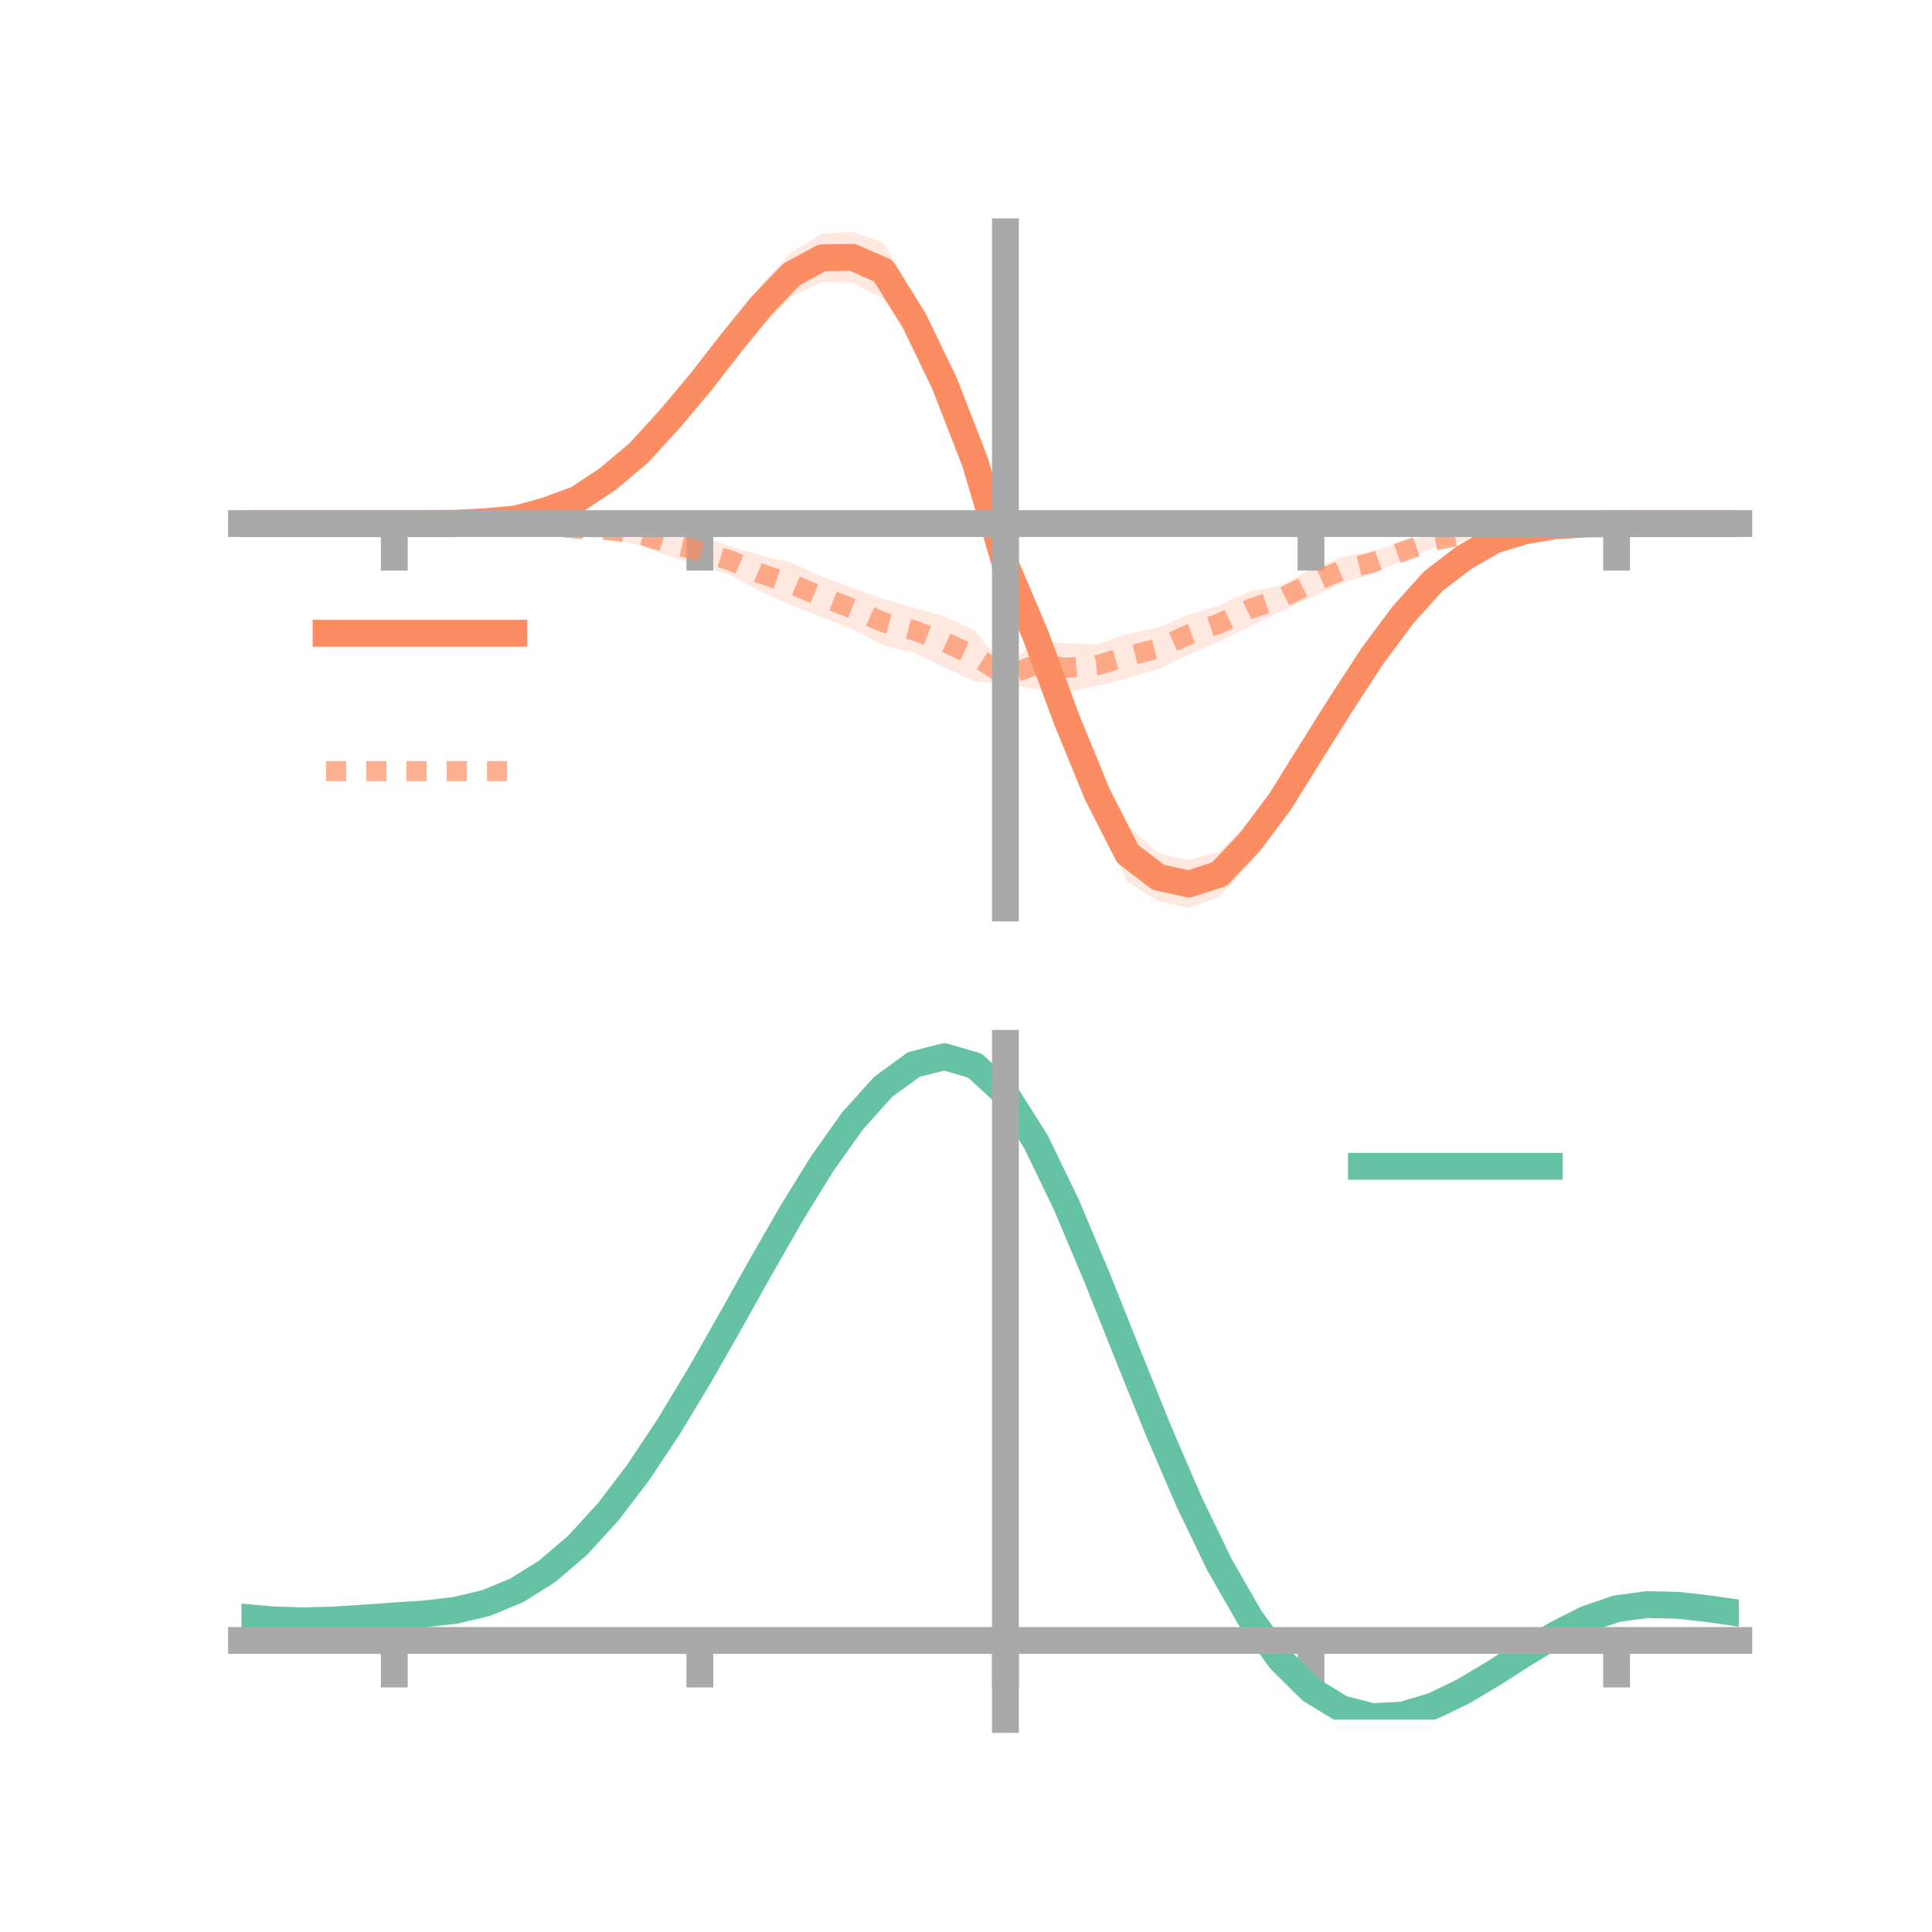 <?xml version="1.0" encoding="utf-8" standalone="no"?>
<!DOCTYPE svg PUBLIC "-//W3C//DTD SVG 1.1//EN"
  "http://www.w3.org/Graphics/SVG/1.1/DTD/svg11.dtd">
<!-- Created with matplotlib (https://matplotlib.org/) -->
<svg height="144pt" version="1.1" viewBox="0 0 144 144" width="144pt" xmlns="http://www.w3.org/2000/svg" xmlns:xlink="http://www.w3.org/1999/xlink">
 <defs>
  <style type="text/css">*{stroke-linecap:butt;stroke-linejoin:round;}</style>
 </defs>
 <g id="figure_1">
  <g id="patch_1">
   <path d="M 0 144 
L 144 144 
L 144 0 
L 0 0 
z
" style="fill:none;"/>
  </g>
  <g id="axes_1">
   <g id="patch_2">
    <path d="M 18 67.68 
L 129.6 67.68 
L 129.6 17.28 
L 18 17.28 
z
" style="fill:none;"/>
   </g>
   <g id="PolyCollection_1">
    <path clip-path="url(#p4238d2b3b5)" d="M 18 39.029 
L 18 39.029 
L 20.278 39.029 
L 22.555 39.029 
L 24.833 39.029 
L 27.11 39.029 
L 29.388 39.029 
L 31.665 38.974 
L 33.943 38.884 
L 36.22 38.719 
L 38.498 38.362 
L 40.776 37.622 
L 43.053 36.613 
L 45.331 34.981 
L 47.608 32.788 
L 49.886 30.208 
L 52.163 27.242 
L 54.441 24.378 
L 56.718 21.232 
L 58.996 18.801 
L 61.273 17.411 
L 63.551 17.28 
L 65.829 18.082 
L 68.106 21.884 
L 70.384 26.312 
L 72.661 31.986 
L 74.939 41.405 
L 77.216 44.974 
L 79.494 51.297 
L 81.771 57.287 
L 84.049 61.534 
L 86.327 63.6 
L 88.604 64.101 
L 90.882 63.462 
L 93.159 61.188 
L 95.437 58.393 
L 97.714 54.808 
L 99.992 51.373 
L 102.269 47.842 
L 104.547 45.206 
L 106.824 42.697 
L 109.102 41.185 
L 111.38 39.975 
L 113.657 39.41 
L 115.935 39.068 
L 118.212 39.016 
L 120.49 39.029 
L 122.767 39.029 
L 125.045 39.029 
L 127.322 39.029 
L 129.6 39.029 
L 129.6 39.029 
L 129.6 39.029 
L 127.322 39.029 
L 125.045 39.029 
L 122.767 39.029 
L 120.49 39.029 
L 118.212 39.101 
L 115.935 39.292 
L 113.657 39.724 
L 111.38 40.548 
L 109.102 41.965 
L 106.824 43.943 
L 104.547 46.504 
L 102.269 50.007 
L 99.992 53.469 
L 97.714 57.289 
L 95.437 61.028 
L 93.159 64.332 
L 90.882 66.853 
L 88.604 67.68 
L 86.327 67.172 
L 84.049 65.752 
L 81.771 61.047 
L 79.494 55.917 
L 77.216 49.894 
L 74.939 42.718 
L 72.661 36.795 
L 70.384 30.775 
L 68.106 25.764 
L 65.829 22.291 
L 63.551 21.083 
L 61.273 21.02 
L 58.996 22.099 
L 56.718 24.425 
L 54.441 26.891 
L 52.163 29.885 
L 49.886 32.332 
L 47.608 34.731 
L 45.331 36.383 
L 43.053 37.777 
L 40.776 38.456 
L 38.498 38.979 
L 36.22 39.045 
L 33.943 39.111 
L 31.665 39.059 
L 29.388 39.029 
L 27.11 39.029 
L 24.833 39.029 
L 22.555 39.029 
L 20.278 39.029 
L 18 39.029 
z
" style="fill:#fc8d62;fill-opacity:0.2;"/>
   </g>
   <g id="PolyCollection_2">
    <path clip-path="url(#p4238d2b3b5)" d="M 18 39.029 
L 18 39.029 
L 20.278 39.029 
L 22.555 39.029 
L 24.833 39.029 
L 27.11 39.029 
L 29.388 39.029 
L 31.665 38.989 
L 33.943 38.842 
L 36.22 38.796 
L 38.498 38.649 
L 40.776 38.715 
L 43.053 38.836 
L 45.331 38.868 
L 47.608 38.987 
L 49.886 39.573 
L 52.163 39.964 
L 54.441 40.711 
L 56.718 41.403 
L 58.996 41.948 
L 61.273 42.974 
L 63.551 43.824 
L 65.829 44.643 
L 68.106 45.294 
L 70.384 45.942 
L 72.661 46.995 
L 74.939 49.787 
L 77.216 47.725 
L 79.494 47.959 
L 81.771 48.019 
L 84.049 47.239 
L 86.327 46.772 
L 88.604 45.802 
L 90.882 45.125 
L 93.159 44.072 
L 95.437 43.647 
L 97.714 42.4 
L 99.992 41.524 
L 102.269 41.062 
L 104.547 40.439 
L 106.824 39.763 
L 109.102 39.411 
L 111.38 39.319 
L 113.657 39.139 
L 115.935 38.992 
L 118.212 39.013 
L 120.49 39.029 
L 122.767 39.029 
L 125.045 39.029 
L 127.322 39.029 
L 129.6 39.029 
L 129.6 39.029 
L 129.6 39.029 
L 127.322 39.029 
L 125.045 39.029 
L 122.767 39.029 
L 120.49 39.03 
L 118.212 39.081 
L 115.935 39.28 
L 113.657 39.508 
L 111.38 39.923 
L 109.102 40.323 
L 106.824 40.856 
L 104.547 41.78 
L 102.269 42.792 
L 99.992 43.49 
L 97.714 44.558 
L 95.437 45.581 
L 93.159 46.711 
L 90.882 47.816 
L 88.604 48.772 
L 86.327 49.881 
L 84.049 50.566 
L 81.771 51.144 
L 79.494 51.582 
L 77.216 51.385 
L 74.939 50.948 
L 72.661 50.797 
L 70.384 49.749 
L 68.106 48.657 
L 65.829 48.103 
L 63.551 46.908 
L 61.273 46 
L 58.996 45.114 
L 56.718 44.12 
L 54.441 42.845 
L 52.163 42.167 
L 49.886 41.451 
L 47.608 40.611 
L 45.331 40.166 
L 43.053 39.979 
L 40.776 39.659 
L 38.498 39.257 
L 36.22 39.128 
L 33.943 39.135 
L 31.665 39.055 
L 29.388 39.029 
L 27.11 39.029 
L 24.833 39.029 
L 22.555 39.029 
L 20.278 39.029 
L 18 39.029 
z
" style="fill:#fc8d62;fill-opacity:0.2;"/>
   </g>
   <g id="matplotlib.axis_1">
    <g id="xtick_1">
     <g id="line2d_1">
      <defs>
       <path d="M 0 0 
L 0 3.5 
" id="m3bf94d283f" style="stroke:#a9a9a9;stroke-width:2;"/>
      </defs>
      <g>
       <use style="fill:#a9a9a9;stroke:#a9a9a9;stroke-width:2;" x="29.388" xlink:href="#m3bf94d283f" y="39.029"/>
      </g>
     </g>
    </g>
    <g id="xtick_2">
     <g id="line2d_2">
      <g>
       <use style="fill:#a9a9a9;stroke:#a9a9a9;stroke-width:2;" x="52.163" xlink:href="#m3bf94d283f" y="39.029"/>
      </g>
     </g>
    </g>
    <g id="xtick_3">
     <g id="line2d_3">
      <g>
       <use style="fill:#a9a9a9;stroke:#a9a9a9;stroke-width:2;" x="74.939" xlink:href="#m3bf94d283f" y="39.029"/>
      </g>
     </g>
    </g>
    <g id="xtick_4">
     <g id="line2d_4">
      <g>
       <use style="fill:#a9a9a9;stroke:#a9a9a9;stroke-width:2;" x="97.714" xlink:href="#m3bf94d283f" y="39.029"/>
      </g>
     </g>
    </g>
    <g id="xtick_5">
     <g id="line2d_5">
      <g>
       <use style="fill:#a9a9a9;stroke:#a9a9a9;stroke-width:2;" x="120.49" xlink:href="#m3bf94d283f" y="39.029"/>
      </g>
     </g>
    </g>
   </g>
   <g id="matplotlib.axis_2"/>
   <g id="line2d_6">
    <path clip-path="url(#p4238d2b3b5)" d="M 18 39.029 
L 20.278 39.029 
L 22.555 39.029 
L 24.833 39.029 
L 27.11 39.029 
L 29.388 39.029 
L 31.665 39.016 
L 33.943 38.997 
L 36.22 38.882 
L 38.498 38.67 
L 40.776 38.039 
L 43.053 37.195 
L 45.331 35.682 
L 47.608 33.759 
L 49.886 31.27 
L 52.163 28.564 
L 54.441 25.634 
L 56.718 22.828 
L 58.996 20.45 
L 61.273 19.215 
L 63.551 19.181 
L 65.829 20.187 
L 68.106 23.824 
L 70.384 28.543 
L 72.661 34.39 
L 74.939 42.062 
L 77.216 47.434 
L 79.494 53.607 
L 81.771 59.167 
L 84.049 63.643 
L 86.327 65.386 
L 88.604 65.89 
L 90.882 65.158 
L 93.159 62.76 
L 95.437 59.71 
L 97.714 56.048 
L 99.992 52.421 
L 102.269 48.924 
L 104.547 45.855 
L 106.824 43.32 
L 109.102 41.575 
L 111.38 40.261 
L 113.657 39.567 
L 115.935 39.18 
L 118.212 39.058 
L 120.49 39.029 
L 122.767 39.029 
L 125.045 39.029 
L 127.322 39.029 
L 129.6 39.029 
" style="fill:none;stroke:#fc8d62;stroke-linecap:square;stroke-width:2;"/>
   </g>
   <g id="line2d_7">
    <path clip-path="url(#p4238d2b3b5)" d="M 18 39.029 
L 20.278 39.029 
L 22.555 39.029 
L 24.833 39.029 
L 27.11 39.029 
L 29.388 39.029 
L 31.665 39.022 
L 33.943 38.989 
L 36.22 38.962 
L 38.498 38.953 
L 40.776 39.187 
L 43.053 39.407 
L 45.331 39.517 
L 47.608 39.799 
L 49.886 40.512 
L 52.163 41.066 
L 54.441 41.778 
L 56.718 42.761 
L 58.996 43.531 
L 61.273 44.487 
L 63.551 45.366 
L 65.829 46.373 
L 68.106 46.976 
L 70.384 47.846 
L 72.661 48.896 
L 74.939 50.368 
L 77.216 49.555 
L 79.494 49.77 
L 81.771 49.581 
L 84.049 48.903 
L 86.327 48.326 
L 88.604 47.287 
L 90.882 46.471 
L 93.159 45.391 
L 95.437 44.614 
L 97.714 43.479 
L 99.992 42.507 
L 102.269 41.927 
L 104.547 41.11 
L 106.824 40.31 
L 109.102 39.867 
L 111.38 39.621 
L 113.657 39.324 
L 115.935 39.136 
L 118.212 39.047 
L 120.49 39.029 
L 122.767 39.029 
L 125.045 39.029 
L 127.322 39.029 
L 129.6 39.029 
" style="fill:none;stroke:#fc8d62;stroke-dasharray:1.5,1.5;stroke-dashoffset:0;stroke-opacity:0.7;stroke-width:1.5;"/>
   </g>
   <g id="patch_3">
    <path d="M 74.939 67.68 
L 74.939 17.28 
" style="fill:none;stroke:#a9a9a9;stroke-linecap:square;stroke-linejoin:miter;stroke-width:2;"/>
   </g>
   <g id="patch_4">
    <path d="M 129.6 67.68 
L 129.6 17.28 
" style="fill:none;"/>
   </g>
   <g id="patch_5">
    <path d="M 18 39.029 
L 129.6 39.029 
" style="fill:none;stroke:#a9a9a9;stroke-linecap:square;stroke-linejoin:miter;stroke-width:2;"/>
   </g>
   <g id="patch_6">
    <path d="M 18 17.28 
L 129.6 17.28 
" style="fill:none;"/>
   </g>
   <g id="legend_1">
    <g id="line2d_8">
     <path d="M 24.3 47.2 
L 38.3 47.2 
" style="fill:none;stroke:#fc8d62;stroke-linecap:square;stroke-width:2;"/>
    </g>
    <g id="line2d_9"/>
    <g id="text_1">
     <!--   -->
     <g transform="translate(43.9 49.65)scale(0.07 -0.07)">
      <defs>
       <path id="DejaVuSans-32"/>
      </defs>
      <use xlink:href="#DejaVuSans-32"/>
     </g>
    </g>
    <g id="line2d_10">
     <path d="M 24.3 57.474 
L 38.3 57.474 
" style="fill:none;stroke:#fc8d62;stroke-dasharray:1.5,1.5;stroke-dashoffset:0;stroke-opacity:0.7;stroke-width:1.5;"/>
    </g>
    <g id="line2d_11"/>
    <g id="text_2">
     <!--   -->
     <g transform="translate(43.9 59.924)scale(0.07 -0.07)">
      <use xlink:href="#DejaVuSans-32"/>
     </g>
    </g>
   </g>
  </g>
  <g id="axes_2">
   <g id="patch_7">
    <path d="M 18 128.16 
L 129.6 128.16 
L 129.6 77.76 
L 18 77.76 
z
" style="fill:none;"/>
   </g>
   <g id="PolyCollection_3">
    <path clip-path="url(#p29a49cee74)" d="M 18 120.571 
L 18 120.491 
L 20.278 120.703 
L 22.555 120.776 
L 24.833 120.714 
L 27.11 120.56 
L 29.388 120.385 
L 31.665 120.232 
L 33.943 119.961 
L 36.22 119.413 
L 38.498 118.462 
L 40.776 117.017 
L 43.053 115.027 
L 45.331 112.483 
L 47.608 109.417 
L 49.886 105.897 
L 52.163 102.021 
L 54.441 97.921 
L 56.718 93.751 
L 58.996 89.685 
L 61.273 85.912 
L 63.551 82.632 
L 65.829 80.047 
L 68.106 78.358 
L 70.384 77.76 
L 72.661 78.439 
L 74.939 80.563 
L 77.216 84.209 
L 79.494 89 
L 81.771 94.5 
L 84.049 100.302 
L 86.327 106.047 
L 88.604 111.437 
L 90.882 116.237 
L 93.159 120.278 
L 95.437 123.457 
L 97.714 125.736 
L 99.992 127.136 
L 102.269 127.729 
L 104.547 127.623 
L 106.824 126.952 
L 109.102 125.868 
L 111.38 124.53 
L 113.657 123.101 
L 115.935 121.737 
L 118.212 120.594 
L 120.49 119.82 
L 122.767 119.515 
L 125.045 119.572 
L 127.322 119.837 
L 129.6 120.178 
L 129.6 120.286 
L 129.6 120.286 
L 127.322 119.971 
L 125.045 119.725 
L 122.767 119.68 
L 120.49 119.99 
L 118.212 120.774 
L 115.935 121.946 
L 113.657 123.355 
L 111.38 124.838 
L 109.102 126.226 
L 106.824 127.348 
L 104.547 128.042 
L 102.269 128.16 
L 99.992 127.576 
L 97.714 126.196 
L 95.437 123.967 
L 93.159 120.879 
L 90.882 116.969 
L 88.604 112.333 
L 86.327 107.127 
L 84.049 101.574 
L 81.771 95.961 
L 79.494 90.635 
L 77.216 85.993 
L 74.939 82.461 
L 72.661 80.409 
L 70.384 79.756 
L 68.106 80.334 
L 65.829 81.959 
L 63.551 84.439 
L 61.273 87.579 
L 58.996 91.184 
L 56.718 95.063 
L 54.441 99.036 
L 52.163 102.938 
L 49.886 106.623 
L 47.608 109.971 
L 45.331 112.89 
L 43.053 115.318 
L 40.776 117.228 
L 38.498 118.627 
L 36.22 119.555 
L 33.943 120.09 
L 31.665 120.351 
L 29.388 120.493 
L 27.11 120.651 
L 24.833 120.786 
L 22.555 120.834 
L 20.278 120.763 
L 18 120.571 
z
" style="fill:#66c2a5;fill-opacity:0.2;"/>
   </g>
   <g id="matplotlib.axis_3">
    <g id="xtick_6">
     <g id="line2d_12">
      <g>
       <use style="fill:#a9a9a9;stroke:#a9a9a9;stroke-width:2;" x="29.388" xlink:href="#m3bf94d283f" y="122.271"/>
      </g>
     </g>
    </g>
    <g id="xtick_7">
     <g id="line2d_13">
      <g>
       <use style="fill:#a9a9a9;stroke:#a9a9a9;stroke-width:2;" x="52.163" xlink:href="#m3bf94d283f" y="122.271"/>
      </g>
     </g>
    </g>
    <g id="xtick_8">
     <g id="line2d_14">
      <g>
       <use style="fill:#a9a9a9;stroke:#a9a9a9;stroke-width:2;" x="74.939" xlink:href="#m3bf94d283f" y="122.271"/>
      </g>
     </g>
    </g>
    <g id="xtick_9">
     <g id="line2d_15">
      <g>
       <use style="fill:#a9a9a9;stroke:#a9a9a9;stroke-width:2;" x="97.714" xlink:href="#m3bf94d283f" y="122.271"/>
      </g>
     </g>
    </g>
    <g id="xtick_10">
     <g id="line2d_16">
      <g>
       <use style="fill:#a9a9a9;stroke:#a9a9a9;stroke-width:2;" x="120.49" xlink:href="#m3bf94d283f" y="122.271"/>
      </g>
     </g>
    </g>
   </g>
   <g id="matplotlib.axis_4"/>
   <g id="line2d_17">
    <path clip-path="url(#p29a49cee74)" d="M 18 120.531 
L 20.278 120.733 
L 22.555 120.805 
L 24.833 120.75 
L 27.11 120.606 
L 29.388 120.439 
L 31.665 120.291 
L 33.943 120.025 
L 36.22 119.484 
L 38.498 118.544 
L 40.776 117.123 
L 43.053 115.173 
L 45.331 112.687 
L 47.608 109.694 
L 49.886 106.26 
L 52.163 102.479 
L 54.441 98.479 
L 56.718 94.407 
L 58.996 90.434 
L 61.273 86.746 
L 63.551 83.536 
L 65.829 81.003 
L 68.106 79.346 
L 70.384 78.758 
L 72.661 79.424 
L 74.939 81.512 
L 77.216 85.101 
L 79.494 89.818 
L 81.771 95.231 
L 84.049 100.938 
L 86.327 106.587 
L 88.604 111.885 
L 90.882 116.603 
L 93.159 120.578 
L 95.437 123.712 
L 97.714 125.966 
L 99.992 127.356 
L 102.269 127.944 
L 104.547 127.832 
L 106.824 127.15 
L 109.102 126.047 
L 111.38 124.684 
L 113.657 123.228 
L 115.935 121.842 
L 118.212 120.684 
L 120.49 119.905 
L 122.767 119.598 
L 125.045 119.649 
L 127.322 119.904 
L 129.6 120.232 
" style="fill:none;stroke:#66c2a5;stroke-linecap:square;stroke-width:2;"/>
   </g>
   <g id="patch_8">
    <path d="M 74.939 128.16 
L 74.939 77.76 
" style="fill:none;stroke:#a9a9a9;stroke-linecap:square;stroke-linejoin:miter;stroke-width:2;"/>
   </g>
   <g id="patch_9">
    <path d="M 129.6 128.16 
L 129.6 77.76 
" style="fill:none;"/>
   </g>
   <g id="patch_10">
    <path d="M 18 122.271 
L 129.6 122.271 
" style="fill:none;stroke:#a9a9a9;stroke-linecap:square;stroke-linejoin:miter;stroke-width:2;"/>
   </g>
   <g id="patch_11">
    <path d="M 18 77.76 
L 129.6 77.76 
" style="fill:none;"/>
   </g>
   <g id="legend_2">
    <g id="line2d_18">
     <path d="M 101.475 86.929 
L 115.475 86.929 
" style="fill:none;stroke:#66c2a5;stroke-linecap:square;stroke-width:2;"/>
    </g>
    <g id="line2d_19"/>
    <g id="text_3">
     <!--   -->
     <g transform="translate(121.075 89.379)scale(0.07 -0.07)">
      <use xlink:href="#DejaVuSans-32"/>
     </g>
    </g>
   </g>
  </g>
 </g>
 <defs>
  <clipPath id="p4238d2b3b5">
   <rect height="50.4" width="111.6" x="18" y="17.28"/>
  </clipPath>
  <clipPath id="p29a49cee74">
   <rect height="50.4" width="111.6" x="18" y="77.76"/>
  </clipPath>
 </defs>
</svg>
